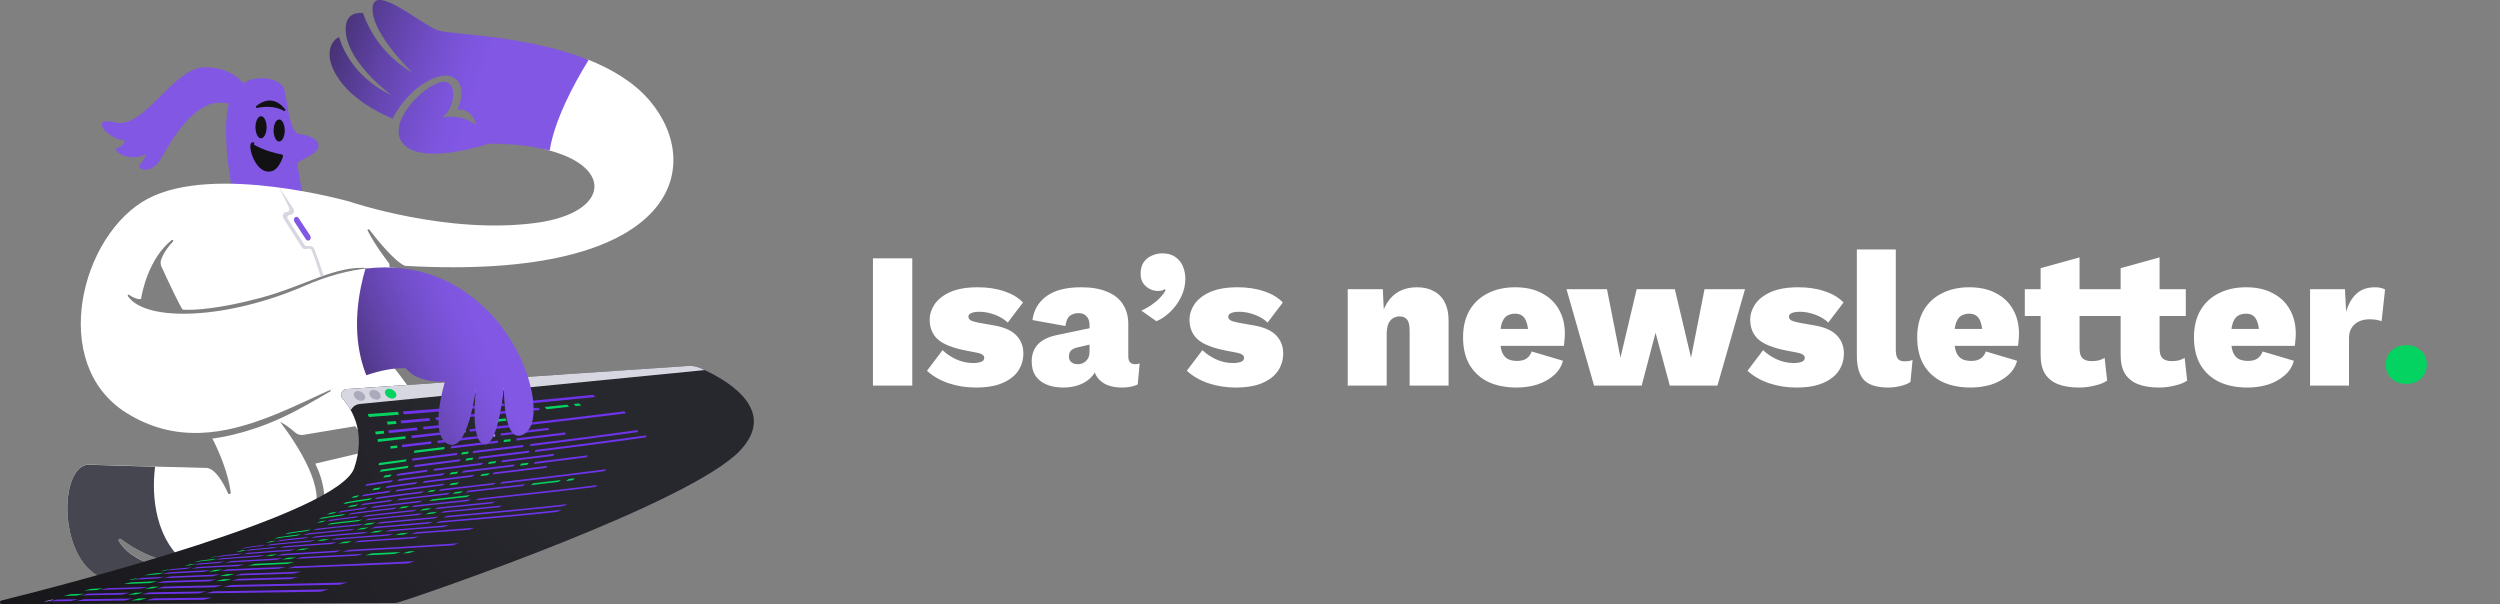 <svg width="389" height="94" viewBox="0 0 389 94" fill="none" xmlns="http://www.w3.org/2000/svg">
<rect x="0" y="0" width="389" height="94" fill="#808080" stroke="none"/>
<g clip-path="url(#clip0_101_8)">
<path d="M36.2 29.88C36.2 29.88 33.965 19.055 36.062 14.96C38.157 10.866 43.717 11.924 44.237 13.902C44.756 15.88 45.033 20.772 46.609 20.893C48.186 21.015 49.901 21.813 49.502 23.01C49.104 24.207 46.471 24.866 46.332 25.387C46.194 25.907 47.251 30.938 47.251 30.938L36.2 29.88Z" fill="#8157E4"/>
<path d="M40.617 21.518C41.095 21.518 41.483 20.749 41.483 19.8C41.483 18.852 41.095 18.083 40.617 18.083C40.139 18.083 39.751 18.852 39.751 19.8C39.751 20.749 40.139 21.518 40.617 21.518Z" fill="#121214"/>
<path d="M43.44 22.021C43.918 22.021 44.306 21.252 44.306 20.304C44.306 19.355 43.918 18.586 43.44 18.586C42.961 18.586 42.574 19.355 42.574 20.304C42.574 21.252 42.961 22.021 43.44 22.021Z" fill="#121214"/>
<path d="M40.01 16.799C40.946 16.591 42.678 16.4 44.167 17.25C44.323 17.337 44.496 17.146 44.375 17.007C43.613 16.053 42.037 14.752 39.872 16.504C39.733 16.608 39.855 16.834 40.01 16.799Z" fill="#121214"/>
<path d="M44.029 24.38C44.081 24.224 43.977 24.051 43.821 24.033C43.076 23.895 41.085 23.444 39.508 22.507C39.508 22.507 39.768 21.847 39.11 22.246C38.452 22.645 39.82 27.468 42.401 26.601C43.301 26.289 43.821 24.97 44.029 24.38Z" fill="#121214"/>
<path d="M38.175 13.503C38.175 13.503 36.72 10.467 31.852 10.467C26.985 10.467 22.482 20.113 18.013 19.055C13.527 17.996 16.957 21.83 19.468 21.83C19.468 21.83 19.33 22.628 18.273 23.027C17.217 23.426 20.248 25.404 22.759 23.947C22.759 23.947 22.621 24.606 21.841 25.526C21.044 26.445 23.556 27.243 25.011 24.727C26.466 22.212 30.155 15.481 34.641 16.019C39.11 16.539 38.175 13.503 38.175 13.503Z" fill="#8157E4"/>
<path d="M60.137 55.834C60.137 55.834 69.663 66.416 68.451 73.529C67.238 80.642 59.271 79.427 59.271 79.427L52.516 80.815L49.918 81.162C49.918 81.162 51.65 77.346 49.052 72.141L57.885 70.059L51.355 60.674L60.137 55.834Z" fill="white"/>
<path d="M33.047 68.238C34.312 70.718 35.49 73.685 35.906 76.617C35.94 76.877 35.576 76.981 35.472 76.738C34.797 75.229 33.602 73.043 32.251 72.817C32.251 72.817 18.741 72.471 13.891 72.297C9.041 72.124 8.868 88.084 16.662 90.166C24.456 92.248 23.937 87.911 23.937 87.911C23.937 87.911 20.109 86.922 18.481 84.163C18.36 83.955 18.619 83.712 18.81 83.869C20.3 85.013 23.798 87.303 28.077 87.564C33.792 87.911 45.57 85.135 48.688 79.93C50.87 76.287 46.436 69.417 43.579 65.618C44.323 66.034 45.12 66.572 45.934 67.301C46.281 67.613 46.748 67.734 47.198 67.665L61.003 65.358L57.712 57.655C54.127 59.06 50.489 61.576 45.934 63.97C39.959 67.11 34.936 68.012 33.047 68.238Z" fill="white"/>
<path d="M18.827 83.886C20.317 85.031 23.816 87.321 28.094 87.581C28.337 87.598 28.596 87.598 28.856 87.615C23.365 83.07 23.781 75.368 24.128 72.626C20.334 72.522 16.16 72.401 13.891 72.314C9.041 72.141 8.868 88.101 16.662 90.183C24.456 92.265 23.937 87.928 23.937 87.928C23.937 87.928 20.109 86.939 18.481 84.181C18.36 83.955 18.619 83.73 18.827 83.886Z" fill="#464650"/>
<path d="M101.1 15.671C98.658 12.792 95.177 10.727 91.401 9.235C90.968 10.311 90.102 11.23 88.941 11.438C88.612 11.49 88.11 11.733 87.763 11.768C87.677 11.82 87.59 11.872 87.503 11.924C87.486 11.941 87.469 11.941 87.451 11.959C87.4 12.011 87.278 12.115 87.157 12.167C86.932 12.358 86.724 12.566 86.499 12.774C86.222 13.052 85.945 13.329 85.685 13.624C85.65 13.659 85.616 13.711 85.581 13.763C85.529 13.867 85.477 13.989 85.408 14.093C85.338 14.318 85.252 14.526 85.2 14.752C85.165 14.925 85.13 15.099 85.096 15.272C85.079 15.55 85.027 15.828 85.01 16.105C84.975 16.816 84.957 17.528 84.975 18.222C84.992 19.575 85.044 20.928 84.94 22.281C84.923 22.611 84.853 22.94 84.767 23.235C95.627 25.786 94.899 33.107 83.502 34.668C69.646 36.576 54.404 31.372 54.404 31.372C54.404 31.372 33.359 25.387 22.967 30.938C12.575 36.489 7.482 56.631 19.676 64.247C35.005 73.824 50.178 58.418 61.471 57.36C60.622 55.937 61.072 53.873 62.129 52.71C62.423 52.381 62.839 52.12 63.289 51.93C63.237 51.861 63.168 51.774 63.116 51.704C63.064 51.67 62.908 51.479 62.77 51.34C62.492 51.045 62.215 50.767 61.921 50.507C60.847 49.536 59.513 48.686 58.838 47.35C58.284 46.239 58.162 45.112 58.647 43.95C59.063 42.978 59.981 41.885 61.107 41.746C61.297 41.729 61.488 41.694 61.661 41.677C61.315 41.66 60.968 41.625 60.622 41.625L60.57 41.018C60.57 41.018 58.318 38.138 57.21 35.882C57.123 35.726 57.348 35.588 57.47 35.726C58.717 37.357 61.332 40.601 62.995 41.364C105.43 43.776 109.761 25.907 101.1 15.671ZM57.383 41.729C54.317 42.041 50.992 42.908 47.406 44.47C35.282 49.727 22.69 50.16 19.901 46.083C19.797 45.945 19.971 45.771 20.109 45.875C20.525 46.187 21.114 46.517 21.806 46.552C21.876 46.552 21.945 46.5 21.962 46.431C22.101 45.528 23.105 40.254 26.708 37.357C26.864 37.236 27.037 37.444 26.916 37.583C26.258 38.277 25.513 39.231 25.097 40.341C24.942 40.74 24.959 41.174 25.149 41.538C25.912 43.221 28.215 48.165 28.458 48.182C29.982 48.286 33.862 48.13 40.495 46.361C47.528 44.487 52.308 41.191 57.383 41.729Z" fill="white"/>
<path d="M53.936 60.535C53.191 60.587 52.81 61.489 53.313 62.044C54.906 63.831 56.95 67.422 55.114 72.835C52.689 79.983 10.514 90.877 0.208 93.445C-0.104 93.532 -0.052 94 0.277 94L61.332 93.826C61.575 93.826 61.8 93.792 62.025 93.722C66.511 92.317 107.613 78.213 115.199 70.059C121.452 63.363 112.064 58.609 108.894 57.256C108.288 56.996 107.63 56.892 106.972 56.944L53.936 60.535Z" fill="url(#paint0_radial_101_8)"/>
<path d="M57.21 64.421C57.296 64.611 57.348 64.698 57.418 64.889C59.271 64.75 60.206 64.681 62.094 64.525C62.007 64.351 61.973 64.247 61.886 64.074C59.998 64.23 59.063 64.299 57.21 64.421Z" fill="#04D361"/>
<path d="M60.189 65.618C60.258 65.791 60.276 65.878 60.345 66.069C60.882 66.017 61.159 66 61.713 65.948C61.661 65.774 61.627 65.687 61.557 65.514C61.003 65.549 60.726 65.583 60.189 65.618Z" fill="#04D361"/>
<path d="M62.302 65.445C62.371 65.618 62.389 65.705 62.458 65.878C64.225 65.722 65.125 65.635 66.961 65.462C66.892 65.288 66.874 65.219 66.805 65.046C64.969 65.201 64.086 65.288 62.302 65.445Z" fill="#6F33EA"/>
<path d="M67.724 64.959C67.793 65.132 67.827 65.201 67.897 65.375C70.148 65.167 72.383 64.959 74.634 64.733C74.548 64.577 74.513 64.508 74.427 64.352C72.192 64.542 69.958 64.75 67.724 64.959Z" fill="#6F33EA"/>
<path d="M58.37 67.162C58.422 67.335 58.44 67.422 58.474 67.596C58.994 67.543 59.271 67.509 59.791 67.457C59.756 67.283 59.739 67.196 59.687 67.023C59.15 67.075 58.89 67.11 58.37 67.162Z" fill="#04D361"/>
<path d="M60.431 66.954C60.466 67.127 60.501 67.214 60.535 67.387C62.267 67.214 63.151 67.11 64.969 66.937C64.935 66.78 64.918 66.694 64.865 66.52C63.064 66.694 62.181 66.78 60.431 66.954Z" fill="#6F33EA"/>
<path d="M73.855 65.6C73.924 65.757 73.942 65.826 73.994 65.982C75.605 65.809 77.233 65.635 78.844 65.462C78.774 65.323 78.74 65.236 78.653 65.097C76.73 65.323 75.76 65.409 73.855 65.6Z" fill="#04D361"/>
<path d="M65.801 66.416C65.853 66.572 65.87 66.659 65.905 66.815C68.156 66.59 70.425 66.347 72.677 66.121C72.625 65.965 72.591 65.895 72.539 65.739C70.304 65.965 68.052 66.19 65.801 66.416Z" fill="#6F33EA"/>
<path d="M60.76 69.417C60.76 69.573 60.76 69.66 60.76 69.816C61.176 69.764 61.384 69.747 61.8 69.695C61.8 69.539 61.817 69.469 61.817 69.313C61.384 69.348 61.176 69.365 60.76 69.417Z" fill="#04D361"/>
<path d="M62.562 69.209C62.562 69.365 62.562 69.435 62.545 69.591C64.311 69.382 65.229 69.261 67.1 69.053C67.1 68.897 67.1 68.827 67.1 68.671C65.246 68.897 64.329 69.001 62.562 69.209Z" fill="#6F33EA"/>
<path d="M76.003 67.665C76.02 67.804 76.037 67.873 76.037 68.029C76.453 67.977 76.661 67.96 77.076 67.908C77.059 67.769 77.042 67.7 77.025 67.561C76.626 67.596 76.418 67.613 76.003 67.665Z" fill="#AD92FF"/>
<path d="M68.087 68.567C68.087 68.724 68.087 68.793 68.087 68.949C70.443 68.671 72.816 68.394 75.171 68.134C75.154 67.995 75.154 67.925 75.137 67.769C72.781 68.029 70.443 68.29 68.087 68.567Z" fill="#6F33EA"/>
<path d="M77.908 67.439C77.943 67.578 77.943 67.648 77.96 67.787C80.454 67.491 82.931 67.197 85.425 66.902C85.39 66.763 85.356 66.694 85.321 66.572C82.844 66.867 80.385 67.162 77.908 67.439Z" fill="#6F33EA"/>
<path d="M59.86 73.98C59.773 74.119 59.721 74.188 59.635 74.327C60.05 74.257 60.275 74.24 60.708 74.171C60.812 74.032 60.847 73.962 60.934 73.824C60.501 73.893 60.275 73.928 59.86 73.98Z" fill="#04D361"/>
<path d="M61.904 73.72C61.817 73.859 61.765 73.911 61.679 74.049C63.445 73.807 64.398 73.668 66.355 73.408C66.442 73.286 66.494 73.217 66.58 73.078C64.623 73.338 63.67 73.46 61.904 73.72Z" fill="#6F33EA"/>
<path d="M76.106 71.88C76.037 72.002 76.002 72.071 75.916 72.193C76.366 72.141 76.591 72.106 77.059 72.054C77.128 71.933 77.163 71.863 77.232 71.742C76.782 71.794 76.557 71.829 76.106 71.88Z" fill="#04D361"/>
<path d="M67.602 72.939C67.516 73.078 67.481 73.13 67.377 73.269C69.906 72.939 72.434 72.627 74.963 72.314C75.05 72.193 75.085 72.124 75.154 72.002C72.642 72.314 70.131 72.627 67.602 72.939Z" fill="#6F33EA"/>
<path d="M78.168 71.621C78.099 71.742 78.064 71.811 77.994 71.933C80.697 71.603 83.398 71.274 86.1 70.927C86.153 70.805 86.187 70.736 86.222 70.614C83.555 70.961 80.87 71.291 78.168 71.621Z" fill="#6F33EA"/>
<path d="M58.231 75.992C58.11 76.114 58.041 76.183 57.902 76.304C58.318 76.235 58.526 76.218 58.942 76.148C59.08 76.027 59.149 75.957 59.271 75.836C58.855 75.888 58.647 75.922 58.231 75.992Z" fill="#04D361"/>
<path d="M60.293 75.628C60.171 75.749 60.102 75.819 59.964 75.94C61.713 75.68 62.666 75.558 64.658 75.299C64.796 75.177 64.848 75.108 64.987 74.986C63.012 75.246 62.059 75.385 60.293 75.628Z" fill="#6F33EA"/>
<path d="M74.998 73.772C74.876 73.893 74.825 73.962 74.703 74.084C75.188 74.032 75.431 73.997 75.916 73.945C76.037 73.824 76.089 73.754 76.21 73.633C75.725 73.685 75.483 73.72 74.998 73.772Z" fill="#04D361"/>
<path d="M66.026 74.847C65.905 74.969 65.836 75.038 65.714 75.159C68.295 74.83 70.893 74.5 73.474 74.188C73.595 74.066 73.647 73.997 73.768 73.876C71.188 74.205 68.607 74.517 66.026 74.847Z" fill="#6F33EA"/>
<path d="M76.869 73.511C76.765 73.633 76.713 73.702 76.592 73.824C79.38 73.494 82.169 73.147 84.957 72.8C85.061 72.679 85.096 72.609 85.2 72.488C82.429 72.835 79.64 73.164 76.869 73.511Z" fill="#6F33EA"/>
<path d="M55.045 77.207C54.906 77.328 54.837 77.38 54.698 77.502C55.045 77.449 55.218 77.415 55.564 77.345C55.703 77.224 55.772 77.172 55.911 77.05C55.564 77.12 55.391 77.154 55.045 77.207Z" fill="#04D361"/>
<path d="M56.586 76.964C56.448 77.085 56.379 77.137 56.222 77.258C57.764 77.016 58.63 76.877 60.466 76.634C60.622 76.513 60.691 76.461 60.83 76.339C58.994 76.582 58.128 76.703 56.586 76.964Z" fill="#6F33EA"/>
<path d="M70.252 75.194C70.114 75.316 70.044 75.385 69.888 75.507C70.356 75.454 70.599 75.42 71.083 75.368C71.24 75.246 71.309 75.177 71.447 75.055C70.962 75.107 70.72 75.125 70.252 75.194Z" fill="#04D361"/>
<path d="M61.8 76.2C61.661 76.322 61.575 76.374 61.436 76.495C63.913 76.166 66.372 75.853 68.849 75.541C68.988 75.42 69.074 75.368 69.213 75.246C66.736 75.541 64.259 75.853 61.8 76.2Z" fill="#6F33EA"/>
<path d="M59.271 73.078C59.202 73.217 59.167 73.286 59.098 73.425C60.726 73.182 61.592 73.061 63.411 72.818C63.48 72.679 63.514 72.609 63.584 72.471C61.782 72.731 60.899 72.852 59.271 73.078Z" fill="#04D361"/>
<path d="M72.573 71.343C72.521 71.482 72.487 71.534 72.417 71.673C72.85 71.621 73.058 71.586 73.508 71.534C73.578 71.395 73.595 71.343 73.647 71.204C73.214 71.256 72.989 71.274 72.573 71.343Z" fill="#04D361"/>
<path d="M64.554 72.349C64.484 72.488 64.45 72.557 64.38 72.696C66.753 72.384 69.144 72.071 71.516 71.776C71.586 71.638 71.603 71.585 71.673 71.447C69.299 71.742 66.927 72.037 64.554 72.349Z" fill="#6F33EA"/>
<path d="M74.548 71.083C74.496 71.221 74.461 71.273 74.409 71.412C77.025 71.083 79.64 70.77 82.273 70.441C82.308 70.319 82.325 70.25 82.359 70.111C79.761 70.441 77.163 70.77 74.548 71.083Z" fill="#6F33EA"/>
<path d="M83.312 70.007C83.277 70.128 83.26 70.198 83.225 70.337C89.01 69.608 94.778 68.879 100.546 68.047C100.546 67.925 100.563 67.856 100.563 67.734C94.813 68.55 89.063 69.296 83.312 70.007Z" fill="#6F33EA"/>
<path d="M64.485 70.111C64.467 70.267 64.45 70.337 64.415 70.475C66.234 70.25 67.187 70.128 69.127 69.903C69.144 69.764 69.161 69.695 69.179 69.539C67.256 69.764 66.303 69.886 64.485 70.111Z" fill="#04D361"/>
<path d="M78.376 68.446C78.376 68.584 78.376 68.654 78.376 68.793C78.809 68.741 79.016 68.723 79.45 68.671C79.45 68.532 79.45 68.463 79.432 68.324C79.016 68.376 78.809 68.394 78.376 68.446Z" fill="#04D361"/>
<path d="M70.201 69.417C70.183 69.556 70.183 69.625 70.149 69.781C72.591 69.487 75.033 69.192 77.475 68.897C77.475 68.758 77.475 68.688 77.475 68.55C75.05 68.845 72.625 69.122 70.201 69.417Z" fill="#6F33EA"/>
<path d="M80.35 68.203C80.368 68.342 80.368 68.411 80.368 68.55C82.914 68.238 85.477 67.925 88.023 67.613C88.006 67.474 87.989 67.422 87.954 67.283C85.425 67.595 82.879 67.908 80.35 68.203Z" fill="#6F33EA"/>
<path d="M57.071 75.316C56.968 75.437 56.916 75.507 56.812 75.628C58.319 75.385 59.132 75.264 60.899 75.003C61.02 74.882 61.072 74.813 61.176 74.691C59.41 74.934 58.578 75.073 57.071 75.316Z" fill="#6F33EA"/>
<path d="M70.2 73.512C70.096 73.65 70.044 73.702 69.923 73.841C70.374 73.789 70.599 73.754 71.066 73.702C71.17 73.581 71.222 73.512 71.326 73.373C70.876 73.425 70.651 73.46 70.2 73.512Z" fill="#04D361"/>
<path d="M81.095 72.141C81.008 72.262 80.974 72.332 80.887 72.453C81.355 72.401 81.597 72.366 82.065 72.314C82.151 72.193 82.186 72.124 82.273 72.002C81.805 72.054 81.563 72.089 81.095 72.141Z" fill="#04D361"/>
<path d="M62.094 74.552C61.991 74.674 61.938 74.743 61.817 74.865C64.173 74.535 66.546 74.222 68.919 73.928C69.023 73.806 69.075 73.737 69.179 73.615C66.823 73.928 64.467 74.222 62.094 74.552Z" fill="#6F33EA"/>
<path d="M72.106 73.251C72.001 73.373 71.949 73.442 71.846 73.563C74.53 73.234 77.215 72.904 79.9 72.575C79.986 72.453 80.038 72.384 80.108 72.262C77.457 72.592 74.773 72.921 72.106 73.251Z" fill="#6F33EA"/>
<path d="M83.26 71.88C83.191 72.002 83.138 72.071 83.069 72.193C85.806 71.846 88.56 71.516 91.297 71.152C91.366 71.03 91.401 70.961 91.453 70.84C88.716 71.204 85.979 71.533 83.26 71.88Z" fill="#6F33EA"/>
<path d="M76.695 64.126C76.799 64.282 76.834 64.351 76.921 64.508C79.294 64.282 81.666 64.039 84.039 63.779C83.918 63.64 83.866 63.571 83.745 63.432C81.406 63.675 79.051 63.9 76.695 64.126Z" fill="#6F33EA"/>
<path d="M84.749 63.328C84.871 63.466 84.94 63.536 85.044 63.675C86.447 63.536 87.157 63.449 88.56 63.293C88.439 63.154 88.369 63.085 88.231 62.963C86.845 63.12 86.152 63.189 84.749 63.328Z" fill="#04D361"/>
<path d="M89.253 62.86C89.391 62.998 89.461 63.068 89.599 63.189C89.928 63.154 90.102 63.137 90.448 63.102C90.309 62.964 90.24 62.912 90.102 62.773C89.755 62.808 89.582 62.825 89.253 62.86Z" fill="#04D361"/>
<path d="M75.068 64.282C75.154 64.438 75.206 64.508 75.293 64.664C75.691 64.629 75.882 64.612 76.28 64.56C76.194 64.404 76.142 64.334 76.055 64.178C75.656 64.23 75.466 64.247 75.068 64.282Z" fill="#AD92FF"/>
<path d="M58.752 68.342C58.769 68.515 58.786 68.584 58.803 68.758C60.483 68.567 61.349 68.463 63.116 68.272C63.099 68.116 63.099 68.029 63.064 67.873C61.315 68.064 60.432 68.151 58.752 68.342Z" fill="#04D361"/>
<path d="M64.017 67.769C64.034 67.925 64.052 68.012 64.069 68.168C66.32 67.925 68.555 67.665 70.807 67.422C70.789 67.266 70.772 67.196 70.737 67.04C68.486 67.283 66.251 67.526 64.017 67.769Z" fill="#6F33EA"/>
<path d="M73.041 66.798C73.075 66.954 73.093 67.023 73.127 67.179C75.57 66.902 78.029 66.641 80.471 66.364C80.419 66.225 80.385 66.156 80.333 66.017C77.908 66.26 75.483 66.52 73.041 66.798Z" fill="#6F33EA"/>
<path d="M81.372 65.878C81.441 66.017 81.459 66.086 81.51 66.225C86.811 65.618 92.111 64.993 97.394 64.317C97.289 64.195 97.255 64.126 97.151 64.004C91.903 64.664 86.637 65.288 81.372 65.878Z" fill="#6F33EA"/>
<path d="M71.395 66.971C71.43 67.127 71.447 67.197 71.465 67.353C71.863 67.301 72.071 67.283 72.469 67.249C72.435 67.092 72.417 67.023 72.383 66.867C71.984 66.902 71.776 66.936 71.395 66.971Z" fill="#AD92FF"/>
<path d="M58.994 72.037C58.959 72.175 58.925 72.262 58.89 72.401C60.501 72.175 61.367 72.054 63.151 71.811C63.203 71.672 63.22 71.603 63.272 71.464C61.471 71.707 60.605 71.811 58.994 72.037Z" fill="#04D361"/>
<path d="M64.207 71.343C64.156 71.481 64.138 71.551 64.086 71.69C66.407 71.377 68.746 71.1 71.084 70.805C71.136 70.666 71.153 70.597 71.188 70.458C68.849 70.753 66.528 71.048 64.207 71.343Z" fill="#6F33EA"/>
<path d="M73.63 70.163C73.595 70.302 73.578 70.371 73.543 70.51C76.159 70.198 78.774 69.868 81.39 69.556C81.407 69.417 81.424 69.365 81.424 69.226C78.826 69.539 76.228 69.851 73.63 70.163Z" fill="#6F33EA"/>
<path d="M82.532 69.088C82.515 69.227 82.515 69.279 82.498 69.417C88.092 68.724 93.67 68.012 99.264 67.231C99.247 67.11 99.229 67.041 99.212 66.919C93.67 67.683 88.109 68.394 82.532 69.088Z" fill="#6F33EA"/>
<path d="M71.88 70.389C71.846 70.528 71.828 70.597 71.776 70.736C72.192 70.684 72.417 70.667 72.833 70.597C72.868 70.458 72.885 70.389 72.92 70.25C72.504 70.302 72.296 70.337 71.88 70.389Z" fill="#04D361"/>
<path d="M62.648 64.022C62.735 64.195 62.77 64.299 62.856 64.473C65.073 64.299 67.29 64.108 69.507 63.935C69.421 63.761 69.369 63.692 69.265 63.518C67.065 63.692 64.865 63.865 62.648 64.022Z" fill="#6F33EA"/>
<path d="M71.465 63.328C71.569 63.484 71.62 63.571 71.725 63.744C74.011 63.553 76.297 63.345 78.583 63.137C78.462 62.981 78.393 62.912 78.272 62.755C76.003 62.964 73.734 63.154 71.465 63.328Z" fill="#6F33EA"/>
<path d="M79.069 62.686C79.207 62.842 79.259 62.912 79.398 63.068C83.814 62.651 88.248 62.217 92.665 61.766C92.492 61.645 92.405 61.576 92.232 61.437C87.833 61.888 83.451 62.287 79.069 62.686Z" fill="#6F33EA"/>
<path d="M70.062 63.449C70.166 63.623 70.218 63.692 70.304 63.865C70.616 63.831 70.772 63.831 71.084 63.796C70.98 63.64 70.945 63.553 70.841 63.38C70.529 63.414 70.374 63.414 70.062 63.449Z" fill="#AD92FF"/>
<path d="M53.797 78.161C53.642 78.282 53.572 78.334 53.399 78.438C54.837 78.178 55.668 78.039 57.522 77.779C57.695 77.658 57.781 77.606 57.937 77.484C56.101 77.762 55.252 77.9 53.797 78.161Z" fill="#04D361"/>
<path d="M54.542 78.664C54.369 78.768 54.283 78.837 54.092 78.941C54.56 78.872 54.802 78.82 55.322 78.751C55.512 78.647 55.599 78.577 55.772 78.473C55.27 78.56 55.027 78.595 54.542 78.664Z" fill="#04D361"/>
<path d="M56.5 78.369C56.326 78.49 56.223 78.542 56.049 78.647C57.747 78.403 58.682 78.282 60.674 78.022C60.864 77.9 60.951 77.848 61.142 77.744C59.132 78.005 58.197 78.126 56.5 78.369Z" fill="#6F33EA"/>
<path d="M62.163 77.606C61.973 77.727 61.886 77.779 61.696 77.883C64.329 77.554 66.978 77.241 69.611 76.947C69.785 76.825 69.888 76.773 70.062 76.651C67.429 76.964 64.796 77.293 62.163 77.606Z" fill="#6F33EA"/>
<path d="M51.355 79.809C51.165 79.913 51.078 79.965 50.888 80.069C51.286 80 51.494 79.965 51.927 79.895C52.117 79.791 52.221 79.74 52.412 79.618C51.962 79.688 51.754 79.74 51.355 79.809Z" fill="#04D361"/>
<path d="M53.036 79.514C52.845 79.618 52.741 79.67 52.551 79.791C54.023 79.549 54.872 79.427 56.708 79.184C56.916 79.08 57.019 79.011 57.21 78.907C55.374 79.167 54.525 79.288 53.036 79.514Z" fill="#6F33EA"/>
<path d="M67.29 77.692C67.1 77.814 66.996 77.866 66.788 77.97C68.745 77.744 70.72 77.536 72.677 77.328C72.868 77.207 72.972 77.154 73.162 77.033C71.205 77.258 69.248 77.467 67.29 77.692Z" fill="#04D361"/>
<path d="M58.18 78.786C57.972 78.89 57.885 78.959 57.678 79.063C60.189 78.734 62.718 78.439 65.246 78.161C65.454 78.04 65.558 77.987 65.749 77.883C63.203 78.161 60.691 78.456 58.18 78.786Z" fill="#6F33EA"/>
<path d="M49.883 81.11C49.658 81.214 49.537 81.266 49.312 81.37C49.658 81.318 49.831 81.284 50.195 81.232C50.437 81.128 50.541 81.076 50.767 80.971C50.403 81.023 50.23 81.058 49.883 81.11Z" fill="#04D361"/>
<path d="M51.442 80.867C51.217 80.971 51.096 81.023 50.853 81.127C52.447 80.902 53.347 80.78 55.305 80.555C55.547 80.451 55.668 80.399 55.894 80.295C53.936 80.537 53.036 80.641 51.442 80.867Z" fill="#6F33EA"/>
<path d="M65.905 79.185C65.68 79.289 65.559 79.358 65.316 79.462C65.801 79.41 66.061 79.393 66.546 79.341C66.788 79.237 66.892 79.167 67.135 79.063C66.632 79.115 66.39 79.15 65.905 79.185Z" fill="#04D361"/>
<path d="M56.932 80.173C56.69 80.277 56.569 80.329 56.344 80.433C58.994 80.138 61.644 79.844 64.311 79.566C64.553 79.462 64.675 79.392 64.9 79.288C62.233 79.583 59.583 79.861 56.932 80.173Z" fill="#6F33EA"/>
<path d="M68.174 78.959C67.948 79.08 67.827 79.132 67.602 79.236C70.581 78.941 73.561 78.629 76.54 78.334C76.765 78.213 76.868 78.161 77.094 78.039C74.115 78.352 71.135 78.647 68.174 78.959Z" fill="#6F33EA"/>
<path d="M42.141 84.216C41.847 84.32 41.708 84.354 41.396 84.458C41.708 84.424 41.882 84.389 42.228 84.354C42.522 84.25 42.678 84.216 42.972 84.111C42.643 84.146 42.47 84.163 42.141 84.216Z" fill="#04D361"/>
<path d="M43.648 84.025C43.353 84.129 43.197 84.181 42.903 84.268C44.444 84.094 45.345 83.99 47.32 83.799C47.632 83.695 47.787 83.643 48.082 83.539C46.09 83.73 45.189 83.834 43.648 84.025Z" fill="#6F33EA"/>
<path d="M58.336 82.637C58.024 82.741 57.868 82.81 57.574 82.914C58.076 82.88 58.336 82.845 58.856 82.81C59.167 82.706 59.323 82.637 59.617 82.533C59.098 82.585 58.856 82.602 58.336 82.637Z" fill="#04D361"/>
<path d="M49.121 83.452C48.809 83.556 48.653 83.608 48.342 83.712C51.061 83.469 53.798 83.226 56.517 83.018C56.829 82.914 56.985 82.862 57.296 82.741C54.56 82.949 51.84 83.192 49.121 83.452Z" fill="#6F33EA"/>
<path d="M60.691 82.446C60.38 82.55 60.241 82.62 59.929 82.724C62.995 82.481 66.078 82.238 69.144 81.995C69.456 81.874 69.594 81.822 69.889 81.7C66.823 81.96 63.757 82.203 60.691 82.446Z" fill="#6F33EA"/>
<path d="M37.534 85.655C37.205 85.759 37.049 85.794 36.72 85.898C37.014 85.864 37.17 85.846 37.517 85.811C37.846 85.707 38.002 85.673 38.331 85.569C37.984 85.586 37.828 85.603 37.534 85.655Z" fill="#04D361"/>
<path d="M38.937 85.482C38.607 85.586 38.452 85.621 38.105 85.725C39.578 85.569 40.461 85.482 42.401 85.326C42.747 85.222 42.903 85.17 43.249 85.066C41.309 85.239 40.426 85.326 38.937 85.482Z" fill="#6F33EA"/>
<path d="M53.503 84.302C53.157 84.406 53.001 84.476 52.655 84.58C53.157 84.545 53.417 84.528 53.936 84.493C54.283 84.389 54.456 84.32 54.785 84.215C54.283 84.233 54.023 84.25 53.503 84.302Z" fill="#04D361"/>
<path d="M44.288 84.996C43.959 85.1 43.786 85.152 43.44 85.256C46.159 85.031 48.879 84.84 51.598 84.649C51.944 84.545 52.117 84.493 52.446 84.371C49.727 84.562 47.008 84.77 44.288 84.996Z" fill="#6F33EA"/>
<path d="M55.876 84.129C55.53 84.233 55.374 84.302 55.028 84.406C58.128 84.198 61.211 83.99 64.311 83.782C64.658 83.66 64.814 83.608 65.16 83.487C62.059 83.695 58.959 83.903 55.876 84.129Z" fill="#6F33EA"/>
<path d="M33.429 86.592C33.1 86.679 32.944 86.731 32.615 86.818C32.805 86.783 32.892 86.765 33.117 86.731C33.446 86.644 33.619 86.592 33.948 86.505C33.723 86.54 33.619 86.557 33.429 86.592Z" fill="#04D361"/>
<path d="M34.381 86.453C34.052 86.54 33.879 86.592 33.55 86.696C34.589 86.557 35.282 86.488 36.893 86.349C37.239 86.245 37.412 86.193 37.759 86.106C36.131 86.245 35.438 86.314 34.381 86.453Z" fill="#6F33EA"/>
<path d="M46.973 85.378C46.627 85.482 46.437 85.534 46.073 85.638C46.557 85.603 46.8 85.586 47.285 85.551C47.649 85.447 47.822 85.395 48.186 85.274C47.701 85.343 47.458 85.36 46.973 85.378Z" fill="#04D361"/>
<path d="M38.625 86.02C38.279 86.124 38.105 86.176 37.759 86.263C40.201 86.055 42.643 85.881 45.085 85.725C45.449 85.621 45.622 85.569 45.986 85.465C43.527 85.621 41.084 85.794 38.625 86.02Z" fill="#6F33EA"/>
<path d="M43.319 83.591C43.042 83.695 42.903 83.73 42.626 83.834C43.804 83.643 44.549 83.556 46.229 83.348C46.523 83.244 46.662 83.192 46.939 83.105C45.259 83.313 44.514 83.4 43.319 83.591Z" fill="#04D361"/>
<path d="M56.205 82.168C55.91 82.272 55.772 82.325 55.478 82.429C55.945 82.394 56.188 82.359 56.673 82.325C56.967 82.22 57.105 82.168 57.4 82.047C56.915 82.099 56.673 82.116 56.205 82.168Z" fill="#04D361"/>
<path d="M47.857 83.001C47.562 83.105 47.424 83.157 47.129 83.261C49.589 82.984 52.031 82.758 54.491 82.533C54.785 82.428 54.924 82.376 55.218 82.272C52.758 82.498 50.299 82.724 47.857 83.001Z" fill="#6F33EA"/>
<path d="M58.422 81.96C58.128 82.064 57.989 82.116 57.695 82.238C60.691 81.978 63.688 81.717 66.684 81.474C66.978 81.353 67.117 81.301 67.394 81.179C64.398 81.44 61.419 81.7 58.422 81.96Z" fill="#6F33EA"/>
<path d="M68.485 81.093C68.208 81.214 68.07 81.266 67.775 81.388C74.097 80.85 80.419 80.347 86.707 79.653C86.984 79.531 87.122 79.462 87.399 79.323C81.112 80.017 74.79 80.537 68.485 81.093Z" fill="#6F33EA"/>
<path d="M51.511 81.405C51.269 81.509 51.13 81.561 50.888 81.665C52.637 81.44 53.607 81.336 55.703 81.11C55.963 81.006 56.084 80.954 56.344 80.85C54.248 81.075 53.261 81.179 51.511 81.405Z" fill="#04D361"/>
<path d="M66.805 79.757C66.563 79.861 66.442 79.93 66.182 80.034C66.684 79.982 66.944 79.965 67.446 79.913C67.706 79.791 67.827 79.74 68.07 79.635C67.567 79.688 67.308 79.722 66.805 79.757Z" fill="#04D361"/>
<path d="M57.418 80.711C57.158 80.815 57.037 80.867 56.777 80.971C59.566 80.676 62.337 80.399 65.125 80.138C65.385 80.034 65.506 79.965 65.749 79.861C62.978 80.138 60.206 80.416 57.418 80.711Z" fill="#6F33EA"/>
<path d="M69.144 79.531C68.901 79.653 68.78 79.705 68.52 79.809C71.534 79.514 74.548 79.236 77.561 78.941C77.804 78.82 77.925 78.768 78.15 78.647C75.154 78.959 72.14 79.236 69.144 79.531Z" fill="#6F33EA"/>
<path d="M38.244 85.17C37.95 85.257 37.794 85.309 37.499 85.395C38.434 85.239 39.058 85.153 40.565 84.979C40.877 84.875 41.032 84.84 41.362 84.736C39.837 84.927 39.179 85.014 38.244 85.17Z" fill="#6F33EA"/>
<path d="M50.091 83.938C49.762 84.042 49.606 84.094 49.277 84.198C49.745 84.163 49.97 84.146 50.455 84.111C50.784 84.007 50.94 83.955 51.269 83.851C50.784 83.886 50.541 83.903 50.091 83.938Z" fill="#04D361"/>
<path d="M62.285 82.984C61.973 83.106 61.8 83.157 61.488 83.279C62.025 83.244 62.285 83.227 62.821 83.175C63.151 83.053 63.306 83.001 63.618 82.88C63.081 82.932 62.821 82.949 62.285 82.984Z" fill="#04D361"/>
<path d="M42.158 84.666C41.846 84.77 41.691 84.823 41.361 84.909C43.682 84.666 46.003 84.476 48.307 84.285C48.636 84.181 48.792 84.129 49.121 84.025C46.8 84.215 44.479 84.424 42.158 84.666Z" fill="#6F33EA"/>
<path d="M52.256 83.764C51.927 83.868 51.771 83.92 51.442 84.024C54.421 83.799 57.4 83.573 60.38 83.348C60.709 83.226 60.865 83.174 61.194 83.07C58.215 83.296 55.236 83.521 52.256 83.764Z" fill="#6F33EA"/>
<path d="M64.727 82.81C64.415 82.931 64.242 82.984 63.93 83.105C66.961 82.879 70.01 82.654 73.041 82.428C73.37 82.307 73.526 82.237 73.838 82.116C70.789 82.342 67.758 82.585 64.727 82.81Z" fill="#6F33EA"/>
<path d="M72.885 76.339C72.711 76.461 72.625 76.513 72.452 76.634C75.413 76.305 78.375 75.975 81.337 75.628C81.493 75.507 81.579 75.455 81.736 75.333C78.791 75.663 75.829 76.01 72.885 76.339Z" fill="#6F33EA"/>
<path d="M82.983 75.194C82.827 75.316 82.74 75.368 82.585 75.489C84.317 75.299 85.183 75.194 86.897 74.986C87.053 74.865 87.122 74.813 87.278 74.691C85.581 74.882 84.715 74.986 82.983 75.194Z" fill="#04D361"/>
<path d="M88.474 74.535C88.318 74.657 88.248 74.726 88.093 74.847C88.491 74.795 88.699 74.778 89.097 74.726C89.253 74.604 89.322 74.535 89.478 74.413C89.08 74.466 88.889 74.483 88.474 74.535Z" fill="#04D361"/>
<path d="M70.859 76.565C70.685 76.686 70.599 76.738 70.408 76.859C70.893 76.808 71.136 76.773 71.621 76.721C71.794 76.599 71.88 76.547 72.054 76.426C71.586 76.495 71.344 76.513 70.859 76.565Z" fill="#04D361"/>
<path d="M50.091 80.538C49.883 80.642 49.779 80.694 49.572 80.798C50.819 80.573 51.563 80.451 53.226 80.225C53.452 80.121 53.555 80.069 53.763 79.965C52.118 80.191 51.355 80.295 50.091 80.538Z" fill="#04D361"/>
<path d="M54.664 79.826C54.456 79.93 54.335 79.982 54.127 80.087C56.5 79.774 58.873 79.479 61.263 79.219C61.488 79.115 61.592 79.046 61.817 78.942C59.427 79.219 57.054 79.497 54.664 79.826Z" fill="#6F33EA"/>
<path d="M64.484 78.646C64.277 78.751 64.155 78.82 63.948 78.924C66.875 78.594 69.819 78.299 72.746 77.987C72.954 77.866 73.058 77.814 73.266 77.692C70.339 78.004 67.412 78.317 64.484 78.646Z" fill="#6F33EA"/>
<path d="M74.513 77.554C74.305 77.675 74.201 77.727 73.993 77.848C80.177 77.189 86.378 76.547 92.544 75.784C92.734 75.662 92.838 75.593 93.011 75.472C86.862 76.235 80.697 76.894 74.513 77.554Z" fill="#6F33EA"/>
<path d="M62.562 78.855C62.354 78.959 62.233 79.028 62.008 79.132C62.458 79.08 62.7 79.063 63.151 79.011C63.376 78.907 63.48 78.838 63.688 78.733C63.237 78.786 63.012 78.803 62.562 78.855Z" fill="#04D361"/>
<path d="M44.912 82.897C44.653 83.001 44.531 83.036 44.271 83.14C45.414 82.949 46.125 82.845 47.77 82.637C48.047 82.533 48.169 82.481 48.446 82.376C46.8 82.602 46.073 82.706 44.912 82.897Z" fill="#04D361"/>
<path d="M49.312 82.272C49.052 82.376 48.913 82.428 48.636 82.532C51.026 82.237 53.434 81.995 55.824 81.769C56.101 81.665 56.24 81.613 56.517 81.509C54.109 81.734 51.702 81.995 49.312 82.272Z" fill="#6F33EA"/>
<path d="M59.236 81.232C58.959 81.336 58.821 81.388 58.544 81.509C61.557 81.232 64.571 80.954 67.585 80.677C67.862 80.555 67.983 80.503 68.26 80.399C65.264 80.659 62.25 80.937 59.236 81.232Z" fill="#6F33EA"/>
<path d="M69.577 80.26C69.317 80.382 69.179 80.434 68.919 80.555C75.171 80 81.424 79.445 87.677 78.751C87.937 78.629 88.058 78.56 88.318 78.439C82.065 79.132 75.812 79.688 69.577 80.26Z" fill="#6F33EA"/>
<path d="M57.175 81.422C56.88 81.544 56.725 81.596 56.43 81.717C56.932 81.665 57.192 81.648 57.694 81.596C57.989 81.474 58.145 81.422 58.439 81.301C57.937 81.353 57.677 81.37 57.175 81.422Z" fill="#04D361"/>
<path d="M58.699 77.38C58.544 77.501 58.457 77.553 58.284 77.675C60.708 77.328 63.133 77.016 65.576 76.721C65.749 76.599 65.818 76.547 65.992 76.426C63.549 76.738 61.124 77.033 58.699 77.38Z" fill="#6F33EA"/>
<path d="M68.607 76.114C68.451 76.235 68.364 76.287 68.208 76.409C71.066 76.062 73.907 75.732 76.765 75.403C76.921 75.281 76.99 75.229 77.146 75.107C74.27 75.437 71.43 75.767 68.607 76.114Z" fill="#6F33EA"/>
<path d="M78.133 74.986C77.995 75.107 77.908 75.159 77.769 75.281C83.208 74.656 88.629 74.014 94.051 73.32C94.172 73.199 94.241 73.129 94.363 73.008C88.959 73.702 83.555 74.344 78.133 74.986Z" fill="#6F33EA"/>
<path d="M66.909 76.304C66.753 76.426 66.667 76.478 66.493 76.599C66.875 76.547 67.048 76.53 67.429 76.478C67.602 76.356 67.671 76.304 67.845 76.183C67.464 76.252 67.273 76.27 66.909 76.304Z" fill="#04D361"/>
<path d="M31.004 87.269C30.675 87.356 30.501 87.407 30.155 87.494C30.865 87.373 31.437 87.303 32.909 87.165C33.273 87.061 33.446 87.026 33.792 86.922C32.32 87.078 31.731 87.147 31.004 87.269Z" fill="#04D361"/>
<path d="M29.584 87.807C29.22 87.911 29.047 87.945 28.683 88.049C28.995 88.015 29.168 87.997 29.532 87.963C29.895 87.859 30.086 87.824 30.45 87.72C30.068 87.755 29.895 87.772 29.584 87.807Z" fill="#04D361"/>
<path d="M30.986 87.668C30.623 87.772 30.432 87.807 30.069 87.911C31.385 87.807 32.199 87.737 34.052 87.616C34.433 87.512 34.624 87.46 35.005 87.356C33.134 87.494 32.32 87.564 30.986 87.668Z" fill="#6F33EA"/>
<path d="M35.975 87.303C35.593 87.407 35.403 87.46 35.022 87.564C37.689 87.407 40.357 87.251 43.007 87.112C43.405 87.008 43.596 86.939 43.977 86.835C41.326 86.991 38.642 87.147 35.975 87.303Z" fill="#6F33EA"/>
<path d="M25.86 88.657C25.496 88.743 25.323 88.796 24.959 88.9C25.132 88.865 25.236 88.865 25.479 88.83C25.842 88.726 26.033 88.691 26.397 88.587C26.137 88.605 26.033 88.622 25.86 88.657Z" fill="#04D361"/>
<path d="M26.76 88.535C26.397 88.639 26.206 88.674 25.825 88.778C26.743 88.691 27.384 88.639 28.925 88.535C29.324 88.431 29.514 88.379 29.895 88.275C28.354 88.396 27.696 88.448 26.76 88.535Z" fill="#6F33EA"/>
<path d="M39.612 87.737C39.214 87.841 39.006 87.911 38.608 88.015C40.651 87.911 42.712 87.824 44.756 87.737C45.155 87.616 45.362 87.564 45.761 87.442C43.717 87.546 41.656 87.633 39.612 87.737Z" fill="#04D361"/>
<path d="M30.761 88.223C30.38 88.327 30.172 88.379 29.791 88.483C32.199 88.327 34.606 88.205 37.014 88.101C37.412 87.997 37.62 87.945 38.019 87.824C35.594 87.945 33.169 88.067 30.761 88.223Z" fill="#6F33EA"/>
<path d="M21.044 90.01C20.646 90.114 20.455 90.166 20.057 90.252C20.247 90.235 20.352 90.235 20.577 90.218C20.975 90.114 21.183 90.062 21.581 89.975C21.356 89.975 21.235 89.993 21.044 90.01Z" fill="#04D361"/>
<path d="M22.032 89.923C21.634 90.027 21.426 90.079 21.027 90.183C22.119 90.114 22.846 90.079 24.561 90.01C24.976 89.906 25.184 89.854 25.6 89.75C23.885 89.819 23.14 89.854 22.032 89.923Z" fill="#6F33EA"/>
<path d="M35.247 89.351C34.814 89.472 34.606 89.524 34.173 89.645C34.676 89.628 34.918 89.611 35.438 89.593C35.871 89.472 36.096 89.42 36.512 89.299C35.992 89.316 35.75 89.333 35.247 89.351Z" fill="#04D361"/>
<path d="M26.518 89.697C26.102 89.801 25.894 89.854 25.461 89.958C28.025 89.854 30.571 89.749 33.134 89.663C33.567 89.541 33.775 89.489 34.208 89.385C31.645 89.489 29.081 89.576 26.518 89.697Z" fill="#6F33EA"/>
<path d="M37.568 89.264C37.135 89.385 36.927 89.437 36.494 89.559C39.577 89.455 42.66 89.35 45.743 89.246C46.176 89.125 46.401 89.056 46.835 88.934C43.734 89.038 40.651 89.16 37.568 89.264Z" fill="#6F33EA"/>
<path d="M7.985 93.306C7.552 93.41 7.326 93.48 6.876 93.584C7.032 93.584 7.119 93.584 7.309 93.584C7.759 93.48 7.985 93.41 8.435 93.306C8.244 93.306 8.14 93.306 7.985 93.306Z" fill="#AD92FF"/>
<path d="M8.834 93.289C8.383 93.393 8.158 93.462 7.708 93.566C8.678 93.549 9.353 93.549 10.999 93.532C11.466 93.41 11.709 93.358 12.177 93.237C10.514 93.272 9.821 93.272 8.834 93.289Z" fill="#6F33EA"/>
<path d="M21.616 93.115C21.131 93.237 20.889 93.306 20.386 93.427C20.871 93.427 21.131 93.427 21.633 93.41C22.118 93.289 22.378 93.219 22.863 93.098C22.361 93.115 22.118 93.115 21.616 93.115Z" fill="#04D361"/>
<path d="M13.06 93.237C12.592 93.358 12.35 93.41 11.882 93.532C14.393 93.497 16.888 93.479 19.399 93.445C19.884 93.323 20.127 93.254 20.611 93.133C18.083 93.167 15.571 93.202 13.06 93.237Z" fill="#6F33EA"/>
<path d="M23.92 93.098C23.435 93.219 23.192 93.289 22.69 93.41C25.704 93.375 28.735 93.358 31.749 93.323C32.251 93.185 32.493 93.133 32.996 92.994C29.982 93.029 26.951 93.063 23.92 93.098Z" fill="#6F33EA"/>
<path d="M10.981 92.456C10.566 92.56 10.34 92.612 9.925 92.716C10.34 92.699 10.773 92.681 11.986 92.664C12.436 92.56 12.661 92.491 13.094 92.386C11.865 92.421 11.414 92.438 10.981 92.456Z" fill="#04D361"/>
<path d="M21.096 92.23C20.629 92.352 20.386 92.404 19.919 92.525C20.369 92.525 20.594 92.508 21.062 92.508C21.529 92.386 21.772 92.334 22.239 92.213C21.772 92.213 21.547 92.213 21.096 92.23Z" fill="#04D361"/>
<path d="M13.752 92.369C13.302 92.473 13.077 92.543 12.627 92.647C14.74 92.595 16.87 92.56 18.983 92.525C19.451 92.404 19.694 92.352 20.161 92.23C18.031 92.282 15.883 92.317 13.752 92.369Z" fill="#6F33EA"/>
<path d="M23.227 92.178C22.759 92.3 22.517 92.352 22.049 92.474C25.011 92.421 27.973 92.387 30.917 92.335C31.402 92.213 31.645 92.144 32.112 92.022C29.15 92.074 26.189 92.126 23.227 92.178Z" fill="#6F33EA"/>
<path d="M33.221 92.005C32.736 92.126 32.493 92.196 32.008 92.317C37.949 92.23 43.908 92.144 49.849 92.074C50.368 91.936 50.611 91.866 51.13 91.71C45.155 91.814 39.179 91.901 33.221 92.005Z" fill="#6F33EA"/>
<path d="M20.334 90.617C19.918 90.721 19.71 90.773 19.277 90.877C20.611 90.825 21.46 90.791 23.365 90.721C23.798 90.617 24.023 90.548 24.456 90.444C22.534 90.53 21.685 90.565 20.334 90.617Z" fill="#04D361"/>
<path d="M34.728 90.132C34.278 90.253 34.052 90.305 33.619 90.426C34.139 90.409 34.399 90.409 34.918 90.392C35.369 90.27 35.594 90.218 36.044 90.097C35.49 90.097 35.23 90.114 34.728 90.132Z" fill="#04D361"/>
<path d="M25.461 90.426C25.028 90.53 24.803 90.6 24.37 90.704C27.089 90.617 29.808 90.53 32.545 90.461C32.995 90.34 33.221 90.288 33.654 90.166C30.917 90.235 28.198 90.322 25.461 90.426Z" fill="#6F33EA"/>
<path d="M37.118 90.062C36.667 90.183 36.442 90.236 35.992 90.357C39.075 90.27 42.158 90.183 45.224 90.114C45.674 89.993 45.899 89.923 46.35 89.802C43.284 89.871 40.201 89.958 37.118 90.062Z" fill="#6F33EA"/>
<path d="M46.973 86.679C46.592 86.8 46.401 86.852 46.003 86.956C49.173 86.8 52.343 86.627 55.53 86.471C55.928 86.349 56.118 86.297 56.499 86.176C53.312 86.349 50.143 86.505 46.973 86.679Z" fill="#6F33EA"/>
<path d="M57.816 86.106C57.435 86.228 57.244 86.297 56.846 86.418C58.699 86.332 59.617 86.28 61.384 86.193C61.782 86.072 61.973 86.002 62.354 85.881C60.587 85.968 59.669 86.002 57.816 86.106Z" fill="#04D361"/>
<path d="M63.601 85.794C63.22 85.915 63.012 85.985 62.631 86.106C63.047 86.089 63.255 86.072 63.653 86.054C64.051 85.933 64.242 85.863 64.623 85.742C64.224 85.759 64.017 85.777 63.601 85.794Z" fill="#04D361"/>
<path d="M44.825 86.783C44.444 86.887 44.254 86.956 43.855 87.06C44.358 87.026 44.617 87.026 45.137 86.991C45.535 86.887 45.726 86.818 46.107 86.714C45.587 86.748 45.328 86.766 44.825 86.783Z" fill="#04D361"/>
<path d="M23.348 89.316C22.985 89.403 22.794 89.455 22.413 89.559C22.915 89.489 23.383 89.437 24.63 89.351C25.028 89.246 25.219 89.194 25.617 89.108C24.353 89.194 23.885 89.229 23.348 89.316Z" fill="#04D361"/>
<path d="M26.293 89.055C25.894 89.16 25.704 89.212 25.305 89.316C27.436 89.177 29.566 89.09 31.696 88.986C32.112 88.882 32.32 88.83 32.718 88.709C30.57 88.813 28.44 88.917 26.293 89.055Z" fill="#6F33EA"/>
<path d="M35.368 88.587C34.953 88.692 34.745 88.761 34.329 88.865C37.36 88.743 40.374 88.622 43.405 88.501C43.821 88.379 44.029 88.327 44.444 88.206C41.413 88.31 38.399 88.448 35.368 88.587Z" fill="#6F33EA"/>
<path d="M45.778 88.136C45.362 88.258 45.154 88.31 44.739 88.431C50.992 88.188 57.227 87.963 63.48 87.668C63.913 87.529 64.138 87.46 64.554 87.321C58.301 87.633 52.031 87.876 45.778 88.136Z" fill="#6F33EA"/>
<path d="M33.446 88.674C33.03 88.778 32.822 88.83 32.424 88.951C32.874 88.934 33.099 88.917 33.55 88.9C33.965 88.796 34.173 88.726 34.589 88.622C34.121 88.639 33.896 88.639 33.446 88.674Z" fill="#04D361"/>
<path d="M14.116 91.641C13.701 91.745 13.51 91.797 13.094 91.901C13.441 91.866 13.839 91.849 14.982 91.814C15.415 91.71 15.623 91.658 16.056 91.554C14.913 91.588 14.497 91.606 14.116 91.641Z" fill="#04D361"/>
<path d="M16.714 91.52C16.281 91.624 16.056 91.676 15.623 91.78C17.684 91.71 19.745 91.658 21.807 91.606C22.257 91.485 22.482 91.433 22.933 91.329C20.854 91.398 18.776 91.45 16.714 91.52Z" fill="#6F33EA"/>
<path d="M25.548 91.276C25.098 91.398 24.873 91.45 24.405 91.571C27.401 91.502 30.398 91.433 33.412 91.38C33.879 91.259 34.105 91.19 34.572 91.068C31.558 91.12 28.562 91.19 25.548 91.276Z" fill="#6F33EA"/>
<path d="M35.888 91.033C35.42 91.155 35.196 91.224 34.728 91.346C40.773 91.224 46.817 91.103 52.845 90.981C53.33 90.843 53.572 90.773 54.057 90.634C48.013 90.756 41.95 90.895 35.888 91.033Z" fill="#6F33EA"/>
<path d="M23.66 91.311C23.21 91.432 22.985 91.484 22.517 91.606C22.95 91.588 23.175 91.588 23.643 91.571C24.093 91.45 24.335 91.398 24.786 91.276C24.318 91.293 24.093 91.311 23.66 91.311Z" fill="#04D361"/>
<path d="M34.433 86.87C34.07 86.974 33.897 87.009 33.533 87.113C35.802 86.922 38.071 86.766 40.34 86.61C40.721 86.506 40.894 86.454 41.258 86.349C38.989 86.523 36.702 86.679 34.433 86.87Z" fill="#6F33EA"/>
<path d="M43.96 86.193C43.596 86.297 43.405 86.349 43.024 86.471C46.073 86.28 49.104 86.106 52.152 85.933C52.533 85.811 52.707 85.759 53.088 85.638C50.039 85.811 47.008 86.002 43.96 86.193Z" fill="#6F33EA"/>
<path d="M54.196 85.569C53.832 85.69 53.642 85.742 53.261 85.864C58.994 85.534 64.727 85.222 70.443 84.858C70.823 84.719 71.014 84.666 71.378 84.528C65.662 84.909 59.929 85.239 54.196 85.569Z" fill="#6F33EA"/>
<path d="M42.21 86.297C41.846 86.401 41.656 86.453 41.275 86.557C41.656 86.54 41.846 86.523 42.245 86.505C42.626 86.401 42.799 86.349 43.18 86.245C42.781 86.263 42.591 86.28 42.21 86.297Z" fill="#04D361"/>
<path d="M108.912 57.256C108.306 56.996 107.647 56.892 106.989 56.944L53.936 60.535C53.192 60.587 52.811 61.489 53.313 62.044C53.711 62.495 54.144 63.068 54.543 63.761C54.595 63.727 54.629 63.709 54.681 63.675C54.958 63.206 55.426 62.912 55.963 62.86L109.639 57.586C109.38 57.464 109.137 57.36 108.912 57.256Z" fill="#D7D7E1"/>
<path d="M68.191 4.742C65.593 3.874 58.145 -2.718 57.972 1.272C57.799 5.262 64.207 11.334 64.207 11.334C58.145 7.865 56.5 2.018 56.5 2.018C55.08 1.931 53.988 2.417 53.815 4.048C53.295 9.253 60.916 14.804 60.916 14.804C54.161 11.681 52.776 5.783 52.776 5.783C51.736 6.13 50.004 8.385 52.776 12.375C55.547 16.365 61.09 18.447 61.09 18.447C63.688 13.416 68.711 10.64 70.789 12.202C72.868 13.763 71.136 17.059 71.136 17.059C73.734 16.886 74.08 19.488 74.08 19.488C71.828 17.58 68.711 18.274 68.711 18.274C70.962 17.059 71.482 11.681 68.191 12.896C64.9 14.11 59.704 20.009 63.168 22.784C66.632 25.56 76.072 22.351 76.072 22.351C79.9 22.351 83.052 22.75 85.529 23.426C86.291 18.673 89.201 13.208 91.591 9.322C81.909 5.453 70.062 5.366 68.191 4.742Z" fill="url(#paint1_linear_101_8)"/>
<path d="M63.168 57.308C63.168 57.308 64.554 59.563 69.231 59.39C69.231 59.39 66.632 67.717 69.75 69.105C72.781 70.458 74.011 60.795 74.08 60.275C74.08 60.257 74.08 60.257 74.08 60.257V60.275C74.028 60.743 73.11 68.602 75.293 69.105C77.544 69.625 78.41 60.257 78.41 60.257C78.41 60.257 78.237 69.452 81.528 67.543C84.819 65.635 82.567 55.226 76.159 48.634C71.448 43.776 65.039 40.81 56.864 41.798C54.578 49.64 55.703 55.174 57.002 58.383C59.167 57.655 61.228 57.221 63.168 57.308Z" fill="url(#paint2_linear_101_8)"/>
<path d="M56.757 62.082C56.944 61.759 56.726 61.283 56.27 61.019C55.814 60.756 55.294 60.805 55.107 61.128C54.921 61.452 55.139 61.928 55.594 62.191C56.05 62.455 56.571 62.406 56.757 62.082Z" fill="#AAAABC"/>
<path d="M59.182 61.909C59.369 61.585 59.151 61.109 58.695 60.846C58.239 60.582 57.719 60.631 57.532 60.955C57.346 61.278 57.564 61.754 58.019 62.018C58.475 62.281 58.996 62.232 59.182 61.909Z" fill="#AAAABC"/>
<path d="M61.607 61.735C61.794 61.411 61.576 60.935 61.12 60.672C60.664 60.408 60.144 60.457 59.957 60.781C59.77 61.105 59.989 61.58 60.444 61.844C60.9 62.107 61.421 62.059 61.607 61.735Z" fill="#04D361"/>
<path d="M43.44 29.134L45.64 32.465C45.917 32.881 45.622 33.454 45.103 33.454C44.791 33.454 44.6 33.8 44.773 34.061L47.389 38.12C47.458 38.242 47.579 38.294 47.718 38.294H48.29C48.55 38.294 48.792 38.45 48.879 38.693C49.19 39.474 49.866 41.278 50.351 42.908L49.9 43.065C49.9 43.065 49.156 40.532 48.497 38.936C48.428 38.762 48.255 38.675 48.082 38.693L47.579 38.762C47.337 38.797 47.094 38.693 46.956 38.467L44.098 33.957C43.838 33.558 44.098 33.037 44.566 32.985L44.704 32.968C44.981 32.933 45.137 32.656 45.016 32.395L43.44 29.134Z" fill="#D7D7E1"/>
<path d="M45.83 34.53L47.597 37.236C47.718 37.41 47.909 37.479 48.065 37.41H48.082C48.342 37.305 48.428 36.924 48.255 36.646L46.471 33.94C46.385 33.818 46.263 33.749 46.142 33.731C45.796 33.731 45.605 34.2 45.83 34.53Z" fill="#8157E4"/>
<path d="M371.23 56.738C371.23 55.839 371.53 55.108 372.127 54.548C372.74 53.987 373.501 53.707 374.412 53.707C375.336 53.707 376.097 53.987 376.697 54.548C377.308 55.108 377.613 55.839 377.613 56.738C377.613 57.624 377.313 58.348 376.716 58.908C376.117 59.456 375.35 59.73 374.412 59.73C373.487 59.73 372.726 59.456 372.127 58.908C371.53 58.348 371.23 57.624 371.23 56.738Z" fill="#04D361"/>
<path d="M141.95 40.2V60H135.83V40.2H141.95ZM151.827 60.3C150.347 60.3 148.947 60.08 147.627 59.64C146.307 59.2 145.177 58.55 144.237 57.69L146.667 54.48C147.207 55.02 147.897 55.49 148.737 55.89C149.597 56.29 150.497 56.49 151.437 56.49C151.917 56.49 152.317 56.43 152.637 56.31C152.977 56.19 153.147 55.98 153.147 55.68C153.147 55.48 153.057 55.32 152.877 55.2C152.717 55.06 152.367 54.94 151.827 54.84L150.267 54.54C148.227 54.14 146.777 53.56 145.917 52.8C145.077 52.02 144.657 51 144.657 49.74C144.657 48.92 144.907 48.13 145.407 47.37C145.927 46.59 146.737 45.95 147.837 45.45C148.957 44.95 150.397 44.7 152.157 44.7C153.697 44.7 155.067 44.91 156.267 45.33C157.487 45.73 158.457 46.31 159.177 47.07L156.807 50.19C156.267 49.67 155.587 49.26 154.767 48.96C153.947 48.66 153.167 48.51 152.427 48.51C152.047 48.51 151.727 48.54 151.467 48.6C151.207 48.66 151.007 48.75 150.867 48.87C150.747 48.97 150.687 49.11 150.687 49.29C150.687 49.49 150.797 49.67 151.017 49.83C151.257 49.97 151.687 50.1 152.307 50.22L154.707 50.64C156.287 50.92 157.437 51.44 158.157 52.2C158.877 52.96 159.237 53.89 159.237 54.99C159.237 55.97 158.977 56.86 158.457 57.66C157.937 58.46 157.127 59.1 156.027 59.58C154.947 60.06 153.547 60.3 151.827 60.3ZM169.531 50.55C169.531 49.99 169.381 49.55 169.081 49.23C168.801 48.89 168.381 48.72 167.821 48.72C167.301 48.72 166.851 48.86 166.471 49.14C166.111 49.42 165.881 49.95 165.781 50.73L160.651 49.8C160.851 48.24 161.581 47 162.841 46.08C164.101 45.16 165.901 44.7 168.241 44.7C169.841 44.7 171.181 44.93 172.261 45.39C173.361 45.83 174.181 46.48 174.721 47.34C175.281 48.2 175.561 49.23 175.561 50.43V55.47C175.561 56.27 175.921 56.67 176.641 56.67C176.941 56.67 177.171 56.63 177.331 56.55L177.031 59.82C176.371 60.14 175.551 60.3 174.571 60.3C173.711 60.3 172.951 60.17 172.291 59.91C171.631 59.63 171.111 59.23 170.731 58.71C170.351 58.19 170.161 57.51 170.161 56.67V56.43L170.761 56.34C170.761 57.14 170.511 57.84 170.011 58.44C169.531 59.04 168.891 59.5 168.091 59.82C167.311 60.14 166.441 60.3 165.481 60.3C164.441 60.3 163.551 60.14 162.811 59.82C162.071 59.5 161.501 59.04 161.101 58.44C160.721 57.84 160.531 57.11 160.531 56.25C160.531 55.15 160.861 54.25 161.521 53.55C162.201 52.85 163.221 52.37 164.581 52.11L170.011 50.97L169.981 53.52L167.761 54.03C167.261 54.13 166.891 54.3 166.651 54.54C166.431 54.76 166.321 55.07 166.321 55.47C166.321 55.85 166.451 56.15 166.711 56.37C166.971 56.57 167.291 56.67 167.671 56.67C167.931 56.67 168.171 56.63 168.391 56.55C168.611 56.47 168.801 56.35 168.961 56.19C169.141 56.03 169.281 55.83 169.381 55.59C169.481 55.35 169.531 55.06 169.531 54.72V50.55ZM180.839 39.42C181.679 39.42 182.359 39.61 182.879 39.99C183.419 40.35 183.809 40.83 184.049 41.43C184.309 42.03 184.439 42.67 184.439 43.35C184.439 44.35 184.219 45.3 183.779 46.2C183.339 47.1 182.769 47.88 182.069 48.54C181.389 49.2 180.679 49.68 179.939 49.98L177.599 48.33C178.139 48.09 178.659 47.8 179.159 47.46C179.659 47.12 180.099 46.75 180.479 46.35C180.879 45.95 181.179 45.54 181.379 45.12L181.229 45C181.109 45.08 180.959 45.15 180.779 45.21C180.619 45.25 180.399 45.27 180.119 45.27C179.719 45.27 179.319 45.17 178.919 44.97C178.519 44.77 178.179 44.48 177.899 44.1C177.619 43.7 177.479 43.2 177.479 42.6C177.479 41.86 177.639 41.26 177.959 40.8C178.279 40.34 178.699 40 179.219 39.78C179.739 39.54 180.279 39.42 180.839 39.42ZM192.256 60.3C190.776 60.3 189.376 60.08 188.056 59.64C186.736 59.2 185.606 58.55 184.666 57.69L187.096 54.48C187.636 55.02 188.326 55.49 189.166 55.89C190.026 56.29 190.926 56.49 191.866 56.49C192.346 56.49 192.746 56.43 193.066 56.31C193.406 56.19 193.576 55.98 193.576 55.68C193.576 55.48 193.486 55.32 193.306 55.2C193.146 55.06 192.796 54.94 192.256 54.84L190.696 54.54C188.656 54.14 187.206 53.56 186.346 52.8C185.506 52.02 185.086 51 185.086 49.74C185.086 48.92 185.336 48.13 185.836 47.37C186.356 46.59 187.166 45.95 188.266 45.45C189.386 44.95 190.826 44.7 192.586 44.7C194.126 44.7 195.496 44.91 196.696 45.33C197.916 45.73 198.886 46.31 199.606 47.07L197.236 50.19C196.696 49.67 196.016 49.26 195.196 48.96C194.376 48.66 193.596 48.51 192.856 48.51C192.476 48.51 192.156 48.54 191.896 48.6C191.636 48.66 191.436 48.75 191.296 48.87C191.176 48.97 191.116 49.11 191.116 49.29C191.116 49.49 191.226 49.67 191.446 49.83C191.686 49.97 192.116 50.1 192.736 50.22L195.136 50.64C196.716 50.92 197.866 51.44 198.586 52.2C199.306 52.96 199.666 53.89 199.666 54.99C199.666 55.97 199.406 56.86 198.886 57.66C198.366 58.46 197.556 59.1 196.456 59.58C195.376 60.06 193.976 60.3 192.256 60.3ZM209.708 60V45H215.168L215.438 50.79L214.808 50.13C214.968 48.97 215.298 47.99 215.798 47.19C216.298 46.37 216.938 45.75 217.718 45.33C218.518 44.91 219.438 44.7 220.478 44.7C221.498 44.7 222.368 44.9 223.088 45.3C223.828 45.68 224.398 46.26 224.798 47.04C225.198 47.8 225.398 48.74 225.398 49.86V60H219.338V51.42C219.338 50.58 219.198 50.01 218.918 49.71C218.658 49.39 218.278 49.23 217.778 49.23C217.398 49.23 217.048 49.33 216.728 49.53C216.428 49.71 216.188 50.01 216.008 50.43C215.848 50.85 215.768 51.4 215.768 52.08V60H209.708ZM235.992 60.3C234.272 60.3 232.782 60 231.522 59.4C230.282 58.78 229.322 57.89 228.642 56.73C227.982 55.57 227.652 54.16 227.652 52.5C227.652 50.84 227.992 49.43 228.672 48.27C229.352 47.11 230.302 46.23 231.522 45.63C232.742 45.01 234.152 44.7 235.752 44.7C237.392 44.7 238.782 45.01 239.922 45.63C241.082 46.23 241.962 47.07 242.562 48.15C243.182 49.23 243.492 50.49 243.492 51.93C243.492 52.27 243.472 52.61 243.432 52.95C243.412 53.29 243.382 53.58 243.342 53.82H231.552V51.18H240.702L237.822 52.29C237.822 51.15 237.662 50.29 237.342 49.71C237.042 49.11 236.512 48.81 235.752 48.81C235.232 48.81 234.792 48.93 234.432 49.17C234.092 49.41 233.832 49.81 233.652 50.37C233.492 50.93 233.412 51.67 233.412 52.59C233.412 53.51 233.512 54.24 233.712 54.78C233.932 55.3 234.232 55.66 234.612 55.86C234.992 56.06 235.472 56.16 236.052 56.16C236.692 56.16 237.192 56.03 237.552 55.77C237.912 55.51 238.172 55.15 238.332 54.69L243.192 56.13C242.952 57.05 242.462 57.82 241.722 58.44C241.002 59.06 240.142 59.53 239.142 59.85C238.142 60.15 237.092 60.3 235.992 60.3ZM265.225 45H271.525L267.235 60H259.825L257.605 51.78L255.445 60H248.035L243.745 45H250.045L252.145 55.65L254.665 45H260.605L263.125 55.65L265.225 45ZM279.502 60.3C278.022 60.3 276.622 60.08 275.302 59.64C273.982 59.2 272.852 58.55 271.912 57.69L274.342 54.48C274.882 55.02 275.572 55.49 276.412 55.89C277.272 56.29 278.172 56.49 279.112 56.49C279.592 56.49 279.992 56.43 280.312 56.31C280.652 56.19 280.822 55.98 280.822 55.68C280.822 55.48 280.732 55.32 280.552 55.2C280.392 55.06 280.042 54.94 279.502 54.84L277.942 54.54C275.902 54.14 274.452 53.56 273.592 52.8C272.752 52.02 272.332 51 272.332 49.74C272.332 48.92 272.582 48.13 273.082 47.37C273.602 46.59 274.412 45.95 275.512 45.45C276.632 44.95 278.072 44.7 279.832 44.7C281.372 44.7 282.742 44.91 283.942 45.33C285.162 45.73 286.132 46.31 286.852 47.07L284.482 50.19C283.942 49.67 283.262 49.26 282.442 48.96C281.622 48.66 280.842 48.51 280.102 48.51C279.722 48.51 279.402 48.54 279.142 48.6C278.882 48.66 278.682 48.75 278.542 48.87C278.422 48.97 278.362 49.11 278.362 49.29C278.362 49.49 278.472 49.67 278.692 49.83C278.932 49.97 279.362 50.1 279.982 50.22L282.382 50.64C283.962 50.92 285.112 51.44 285.832 52.2C286.552 52.96 286.912 53.89 286.912 54.99C286.912 55.97 286.652 56.86 286.132 57.66C285.612 58.46 284.802 59.1 283.702 59.58C282.622 60.06 281.222 60.3 279.502 60.3ZM294.986 38.82V54.42C294.986 55.06 295.086 55.52 295.286 55.8C295.486 56.08 295.836 56.22 296.336 56.22C296.576 56.22 296.786 56.21 296.966 56.19C297.166 56.15 297.376 56.09 297.596 56.01L297.266 59.43C296.906 59.69 296.396 59.9 295.736 60.06C295.096 60.22 294.456 60.3 293.816 60.3C292.076 60.3 290.826 59.92 290.066 59.16C289.306 58.38 288.926 57.09 288.926 55.29V38.82H294.986ZM306.656 60.3C304.936 60.3 303.446 60 302.186 59.4C300.946 58.78 299.986 57.89 299.306 56.73C298.646 55.57 298.316 54.16 298.316 52.5C298.316 50.84 298.656 49.43 299.336 48.27C300.016 47.11 300.966 46.23 302.186 45.63C303.406 45.01 304.816 44.7 306.416 44.7C308.056 44.7 309.446 45.01 310.586 45.63C311.746 46.23 312.626 47.07 313.226 48.15C313.846 49.23 314.156 50.49 314.156 51.93C314.156 52.27 314.136 52.61 314.096 52.95C314.076 53.29 314.046 53.58 314.006 53.82H302.216V51.18H311.366L308.486 52.29C308.486 51.15 308.326 50.29 308.006 49.71C307.706 49.11 307.176 48.81 306.416 48.81C305.896 48.81 305.456 48.93 305.096 49.17C304.756 49.41 304.496 49.81 304.316 50.37C304.156 50.93 304.076 51.67 304.076 52.59C304.076 53.51 304.176 54.24 304.376 54.78C304.596 55.3 304.896 55.66 305.276 55.86C305.656 56.06 306.136 56.16 306.716 56.16C307.356 56.16 307.856 56.03 308.216 55.77C308.576 55.51 308.836 55.15 308.996 54.69L313.856 56.13C313.616 57.05 313.126 57.82 312.386 58.44C311.666 59.06 310.806 59.53 309.806 59.85C308.806 60.15 307.756 60.3 306.656 60.3ZM323.58 40.05V54.24C323.58 54.94 323.73 55.44 324.03 55.74C324.35 56.04 324.82 56.19 325.44 56.19C325.88 56.19 326.26 56.15 326.58 56.07C326.9 55.99 327.2 55.86 327.48 55.68L327.87 59.22C327.39 59.56 326.74 59.82 325.92 60C325.1 60.2 324.3 60.3 323.52 60.3C322.24 60.3 321.15 60.13 320.25 59.79C319.37 59.45 318.69 58.91 318.21 58.17C317.75 57.43 317.52 56.44 317.52 55.2V41.73L323.58 40.05ZM327.66 45V49.17H315.06V45H327.66ZM336.031 40.05V54.24C336.031 54.94 336.181 55.44 336.481 55.74C336.801 56.04 337.271 56.19 337.891 56.19C338.331 56.19 338.711 56.15 339.031 56.07C339.351 55.99 339.651 55.86 339.931 55.68L340.321 59.22C339.841 59.56 339.191 59.82 338.371 60C337.551 60.2 336.751 60.3 335.971 60.3C334.691 60.3 333.601 60.13 332.701 59.79C331.821 59.45 331.141 58.91 330.661 58.17C330.201 57.43 329.971 56.44 329.971 55.2V41.73L336.031 40.05ZM340.111 45V49.17H327.511V45H340.111ZM349.722 60.3C348.002 60.3 346.512 60 345.252 59.4C344.012 58.78 343.052 57.89 342.372 56.73C341.712 55.57 341.382 54.16 341.382 52.5C341.382 50.84 341.722 49.43 342.402 48.27C343.082 47.11 344.032 46.23 345.252 45.63C346.472 45.01 347.882 44.7 349.482 44.7C351.122 44.7 352.512 45.01 353.652 45.63C354.812 46.23 355.692 47.07 356.292 48.15C356.912 49.23 357.222 50.49 357.222 51.93C357.222 52.27 357.202 52.61 357.162 52.95C357.142 53.29 357.112 53.58 357.072 53.82H345.282V51.18H354.432L351.552 52.29C351.552 51.15 351.392 50.29 351.072 49.71C350.772 49.11 350.242 48.81 349.482 48.81C348.962 48.81 348.522 48.93 348.162 49.17C347.822 49.41 347.562 49.81 347.382 50.37C347.222 50.93 347.142 51.67 347.142 52.59C347.142 53.51 347.242 54.24 347.442 54.78C347.662 55.3 347.962 55.66 348.342 55.86C348.722 56.06 349.202 56.16 349.782 56.16C350.422 56.16 350.922 56.03 351.282 55.77C351.642 55.51 351.902 55.15 352.062 54.69L356.922 56.13C356.682 57.05 356.192 57.82 355.452 58.44C354.732 59.06 353.872 59.53 352.872 59.85C351.872 60.15 350.822 60.3 349.722 60.3ZM359.445 60V45H364.875L365.055 48.51C365.395 47.33 365.925 46.4 366.645 45.72C367.385 45.04 368.345 44.7 369.525 44.7C369.945 44.7 370.285 44.74 370.545 44.82C370.805 44.88 370.995 44.96 371.115 45.06L370.575 49.98C370.375 49.9 370.115 49.83 369.795 49.77C369.475 49.71 369.105 49.68 368.685 49.68C368.085 49.68 367.545 49.79 367.065 50.01C366.585 50.23 366.205 50.56 365.925 51C365.645 51.42 365.505 51.96 365.505 52.62V60H359.445Z" fill="white"/>
</g>
<defs>
<radialGradient id="paint0_radial_101_8" cx="0" cy="0" r="1" gradientUnits="userSpaceOnUse" gradientTransform="translate(110.548 48.221) scale(143.645 143.877)">
<stop offset="0.288" stop-color="#27272E"/>
<stop offset="1" stop-color="#121214"/>
</radialGradient>
<linearGradient id="paint1_linear_101_8" x1="91.133" y1="20.981" x2="39.332" y2="2.85" gradientUnits="userSpaceOnUse">
<stop offset="0.328" stop-color="#8157E4"/>
<stop offset="0.395" stop-color="#7D55DD"/>
<stop offset="0.495" stop-color="#724EC9"/>
<stop offset="0.615" stop-color="#6143A8"/>
<stop offset="0.751" stop-color="#49347A"/>
<stop offset="0.898" stop-color="#2A2141"/>
<stop offset="1" stop-color="#121214"/>
</linearGradient>
<linearGradient id="paint2_linear_101_8" x1="90.418" y1="45.986" x2="44.059" y2="64.916" gradientUnits="userSpaceOnUse">
<stop offset="0.328" stop-color="#8157E4"/>
<stop offset="0.395" stop-color="#7D55DD"/>
<stop offset="0.495" stop-color="#724EC9"/>
<stop offset="0.615" stop-color="#6143A8"/>
<stop offset="0.751" stop-color="#49347A"/>
<stop offset="0.898" stop-color="#2A2141"/>
<stop offset="1" stop-color="#121214"/>
</linearGradient>
<clipPath id="clip0_101_8">
<rect width="389" height="94" fill="white"/>
</clipPath>
</defs>
</svg>
